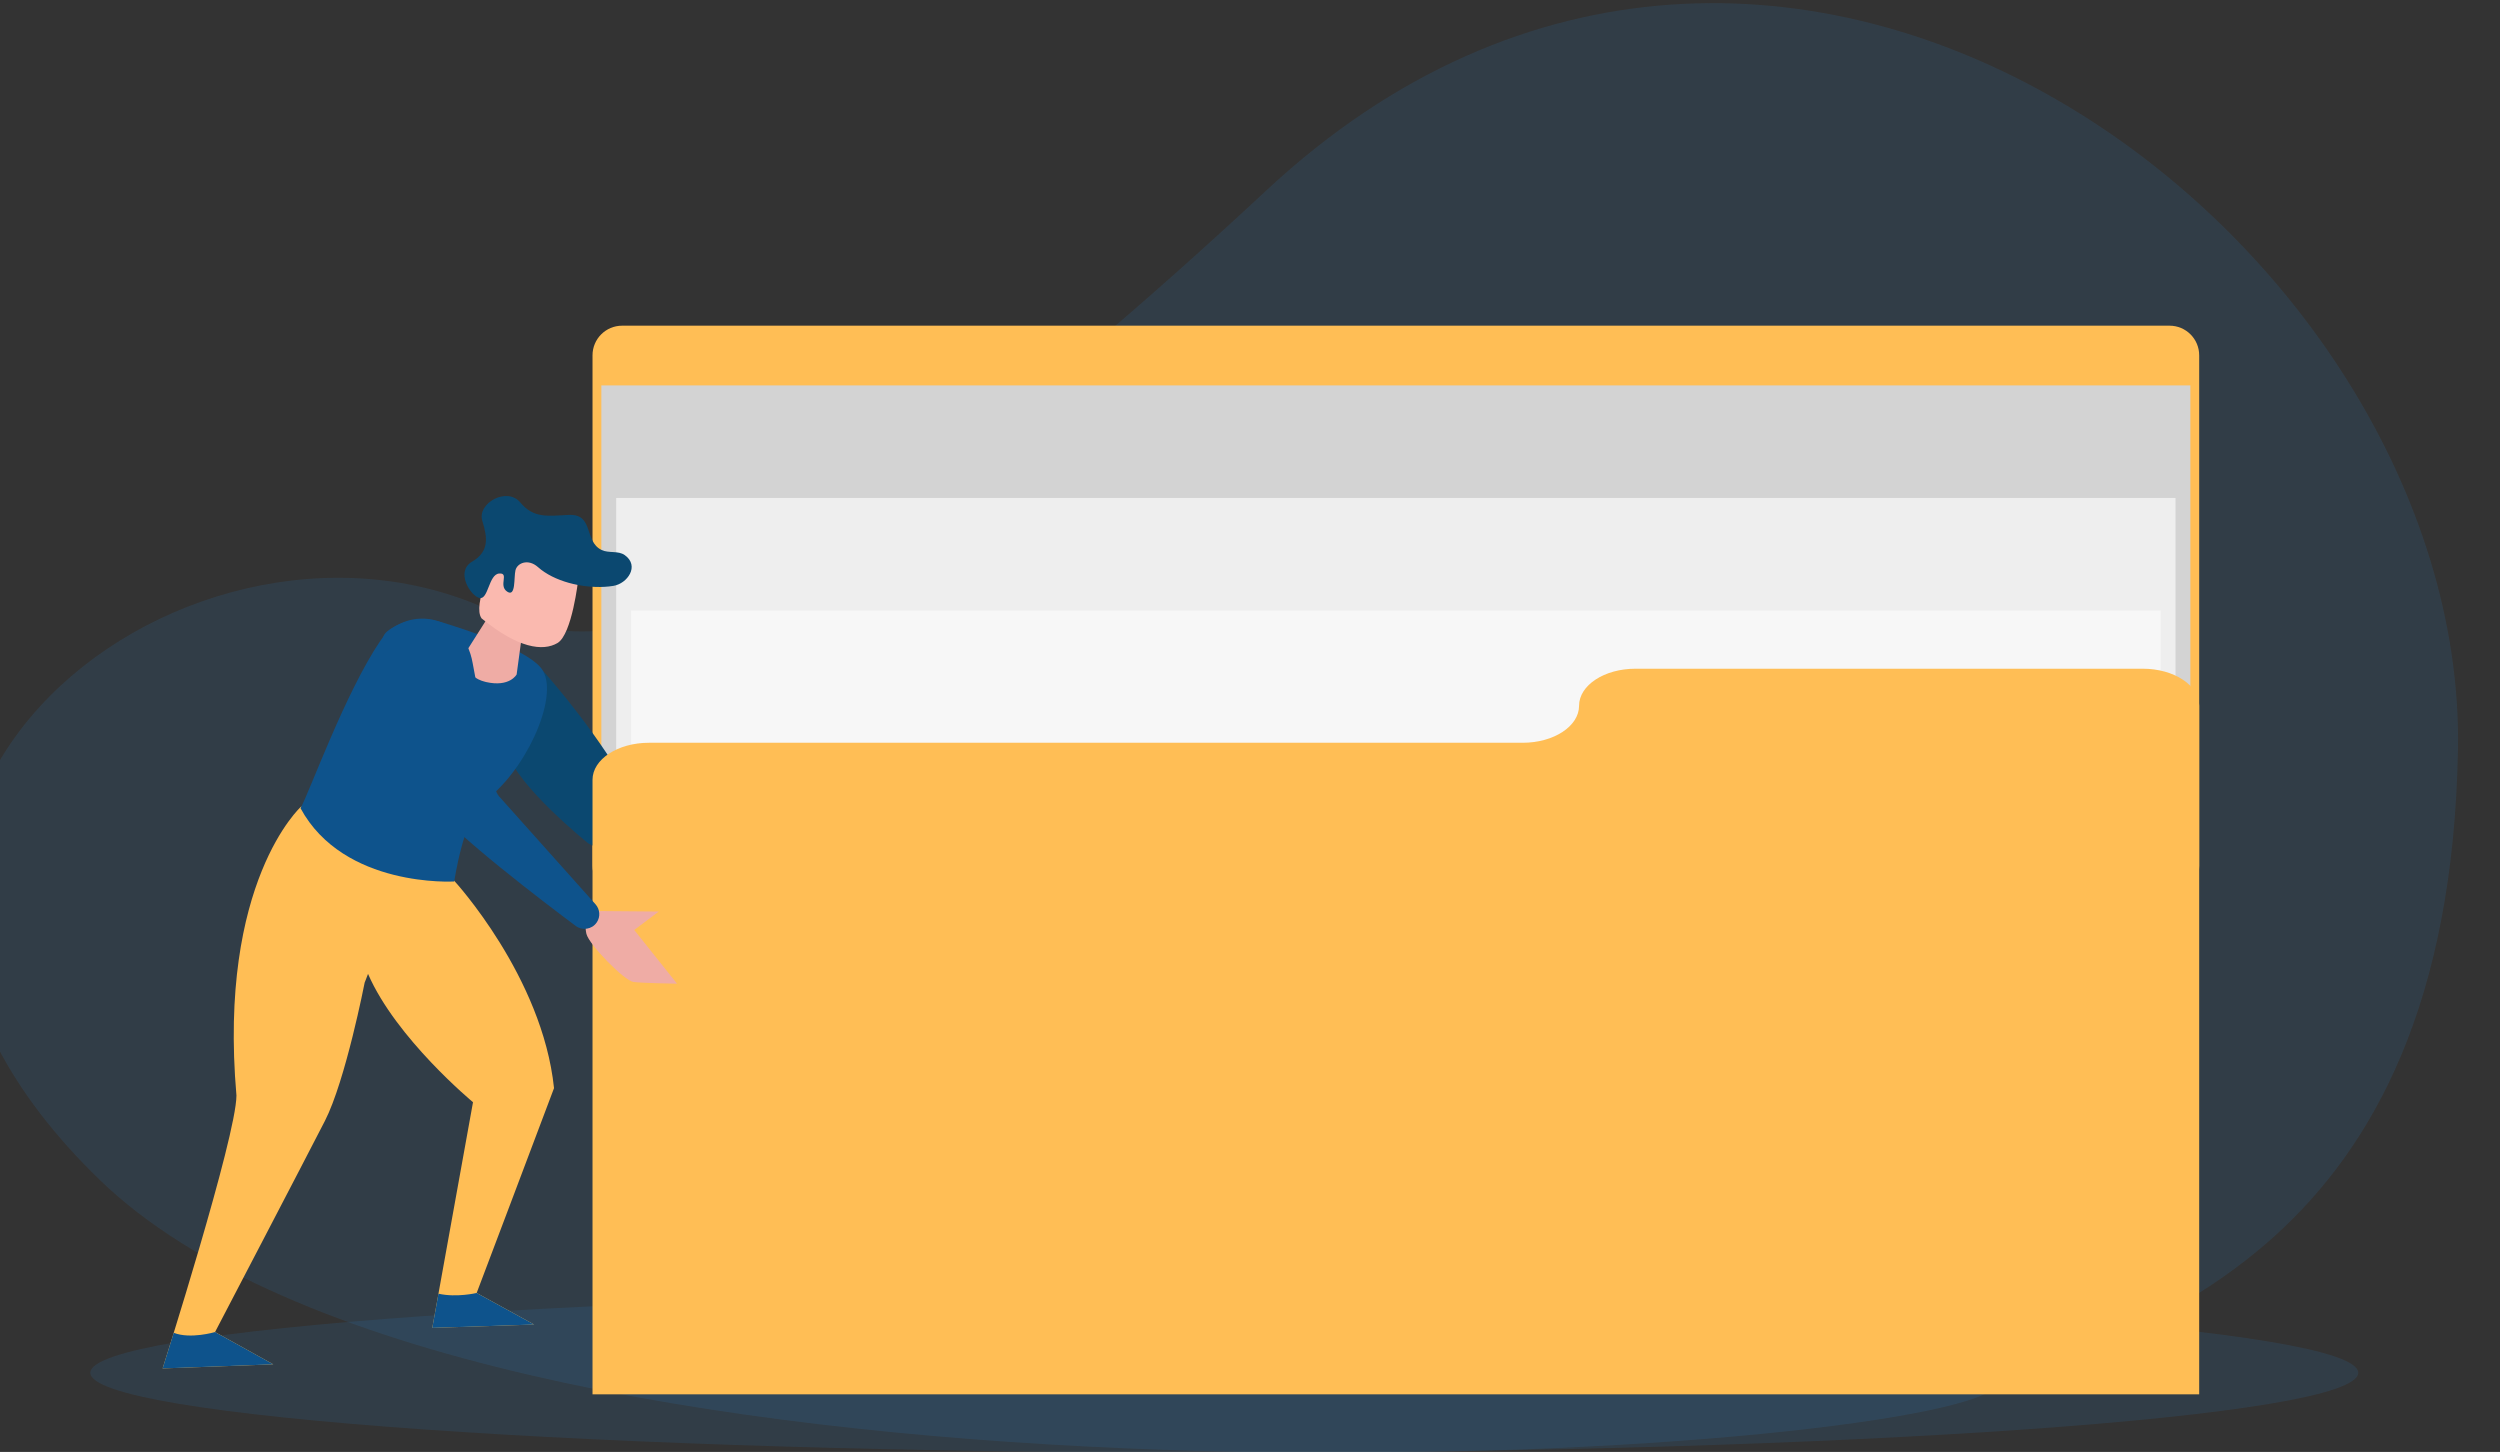 <svg width="489" height="284" viewBox="0 0 489 284" fill="none" xmlns="http://www.w3.org/2000/svg">
<rect x="0" y="0" width="489" height="284" fill="#333333" stroke="none"/>
<g clip-path="url(#clip0)">
<path opacity="0.11" d="M388.192 272.697C418.058 258.903 478.96 245.832 480.776 146.683C482.591 47.534 348.218 -56.337 247.74 37.211C147.262 130.76 115.397 128.435 95.813 119.383C35.285 91.406 -53.087 160.56 19.547 230.822C92.182 301.084 358.326 286.49 388.192 272.697Z" fill="#2A94F4"/>
<path opacity="0.11" d="M239.473 284.163C361.968 284.163 461.27 277.156 461.27 268.513C461.27 259.871 361.968 252.864 239.473 252.864C116.977 252.864 17.675 259.871 17.675 268.513C17.675 277.156 116.977 284.163 239.473 284.163Z" fill="#2A94F4"/>
<path d="M424.366 175.143H121.692C118.491 175.143 115.897 172.549 115.897 169.349V69.498C115.897 66.298 118.491 63.704 121.692 63.704H424.366C427.567 63.704 430.161 66.298 430.161 69.498V169.349C430.161 172.549 427.566 175.143 424.366 175.143Z" fill="#FFBE55"/>
<path d="M428.434 75.387H117.624V186.826H428.434V75.387Z" fill="#D3D3D3"/>
<path opacity="0.73" d="M425.53 97.406H120.528V208.844H425.53V97.406Z" fill="#F7F7F7"/>
<path d="M422.626 119.424H123.432V230.863H422.626V119.424Z" fill="#F7F7F7"/>
<path d="M93.236 252.904C93.236 252.904 105.895 219.452 108.367 212.841C106.108 191.04 88.881 172.321 88.881 172.321C88.881 172.321 84.482 165.643 79.52 166.425C78.057 166.655 76.541 167.429 75.157 168.647C73.957 162.223 69.688 157.153 58.879 157.785C58.879 157.785 42.62 172.467 46.249 214.283C46.223 222.35 31.805 267.663 31.805 267.663L53.453 266.865L42.063 260.548C42.063 260.548 59.485 227.184 63.543 219.266C67.601 211.347 71.333 192.172 71.333 192.172C71.333 192.172 71.596 191.551 71.987 190.492C77.487 203.15 92.52 215.59 92.52 215.59L84.556 259.733L104.474 259.077L93.236 252.904Z" fill="#FFBE55"/>
<path d="M93.235 252.904C93.235 252.904 89.323 253.85 85.763 253.047L84.556 259.733L104.474 259.077L93.235 252.904Z" fill="#0E538C"/>
<path d="M42.062 260.548C42.062 260.548 37.252 261.982 33.983 260.697C32.674 264.929 31.805 267.663 31.805 267.663L53.453 266.865L42.062 260.548Z" fill="#0E538C"/>
<path d="M106.166 131.18C106.166 131.18 114.371 140.186 121.089 151.146C127.806 162.106 145.842 172.504 145.842 172.504C145.842 172.504 144.719 179.158 142.734 178.7C140.749 178.242 115.049 164.95 115.049 164.95C115.049 164.95 101.024 153.676 99.189 147.065C98.203 143.093 100.832 132.283 106.166 131.18Z" fill="#0B4870"/>
<path d="M145.841 172.503L156.428 170.38L152.529 174.808L164.18 181.347C164.18 181.347 157.688 184.504 155.153 183.742C152.618 182.981 142.734 178.7 142.734 178.7C142.734 178.7 143.266 173.02 145.841 172.503Z" fill="#FFE9E3"/>
<path d="M74.402 125.33C76.827 121.749 81.307 120.181 85.451 121.422C92.593 123.56 103.983 127.463 106.172 131.158C109.41 136.62 102.495 151.317 94.597 156.763C90.698 159.796 88.85 172.42 88.85 172.42C88.85 172.42 67.242 173.715 58.784 158.089C60.52 154.988 67.514 135.497 74.402 125.33Z" fill="#0E538C"/>
<path d="M96.14 119.652L90.864 127.966C90.864 127.966 90.38 132.331 95.043 133.401C99.706 134.47 101.053 131.928 101.053 131.928L102.527 121.061C102.527 121.061 98.382 118.919 96.14 119.652Z" fill="#EFACA5"/>
<path d="M113.104 113.337C113.104 113.337 111.906 124.104 109.039 125.78C106.173 127.457 101.329 126.792 94.201 120.96C92.34 118.385 96.617 109.339 98.077 108.023C107.627 99.41 112.294 109.409 113.104 113.337Z" fill="#FAB9AF"/>
<path d="M118.233 114.785C113.799 115.033 108.388 113.738 105.229 110.926C103.31 109.217 101.168 110.111 100.825 111.548C100.483 112.986 100.932 116.904 99.183 115.708C97.435 114.511 99.686 112.011 97.629 112.181C95.572 112.351 95.533 117.345 93.794 116.967C92.055 116.589 89.014 111.822 92.334 109.862C95.653 107.901 95.402 105.301 94.337 101.864C93.272 98.427 99.182 95.155 101.771 98.283C104.36 101.411 107.119 100.926 111.222 100.718C116.242 100.465 114.166 105.863 117.664 107.574C119.053 108.253 120.919 107.662 122.205 108.581C125.177 110.703 122.703 114.153 119.99 114.596C119.429 114.688 118.84 114.751 118.233 114.785Z" fill="#0B4870"/>
<path d="M308.866 138.043C308.866 142.042 303.929 145.285 297.839 145.285H126.924C120.834 145.285 115.897 148.527 115.897 152.526V272.737H430.161V138.043C430.161 134.043 425.224 130.801 419.134 130.801H319.893C313.803 130.801 308.866 134.043 308.866 138.043Z" fill="#FFBE55"/>
<path d="M117.666 178.204L128.854 178.301L124.057 181.905L132.429 192.41C132.429 192.41 125.677 192.306 123.898 192.073C122.119 191.84 115.2 184.771 114.702 182.66C114.203 180.549 114.917 178.18 117.666 178.204Z" fill="#EFACA5"/>
<path d="M75.752 123.485C74.991 124.101 74.634 125.088 74.756 126.06C75.408 131.222 78.134 149.92 84.2 157.091C88.83 163.139 106.47 176.53 112.593 181.098C113.9 182.073 115.776 181.799 116.7 180.456C116.713 180.436 116.727 180.416 116.74 180.397C117.476 179.307 117.352 177.85 116.476 176.869C112.488 172.399 100.52 159.011 97.642 155.792C97.236 155.337 96.984 154.77 96.92 154.164C96.517 150.34 93.578 136.079 92.456 129.72C90.639 119.424 80.206 119.881 75.752 123.485Z" fill="#0E538C"/>
</g>
<defs>
<clipPath id="clip0">
<rect width="505" height="284" fill="white" transform="translate(-16)"/>
</clipPath>
</defs>
</svg>
